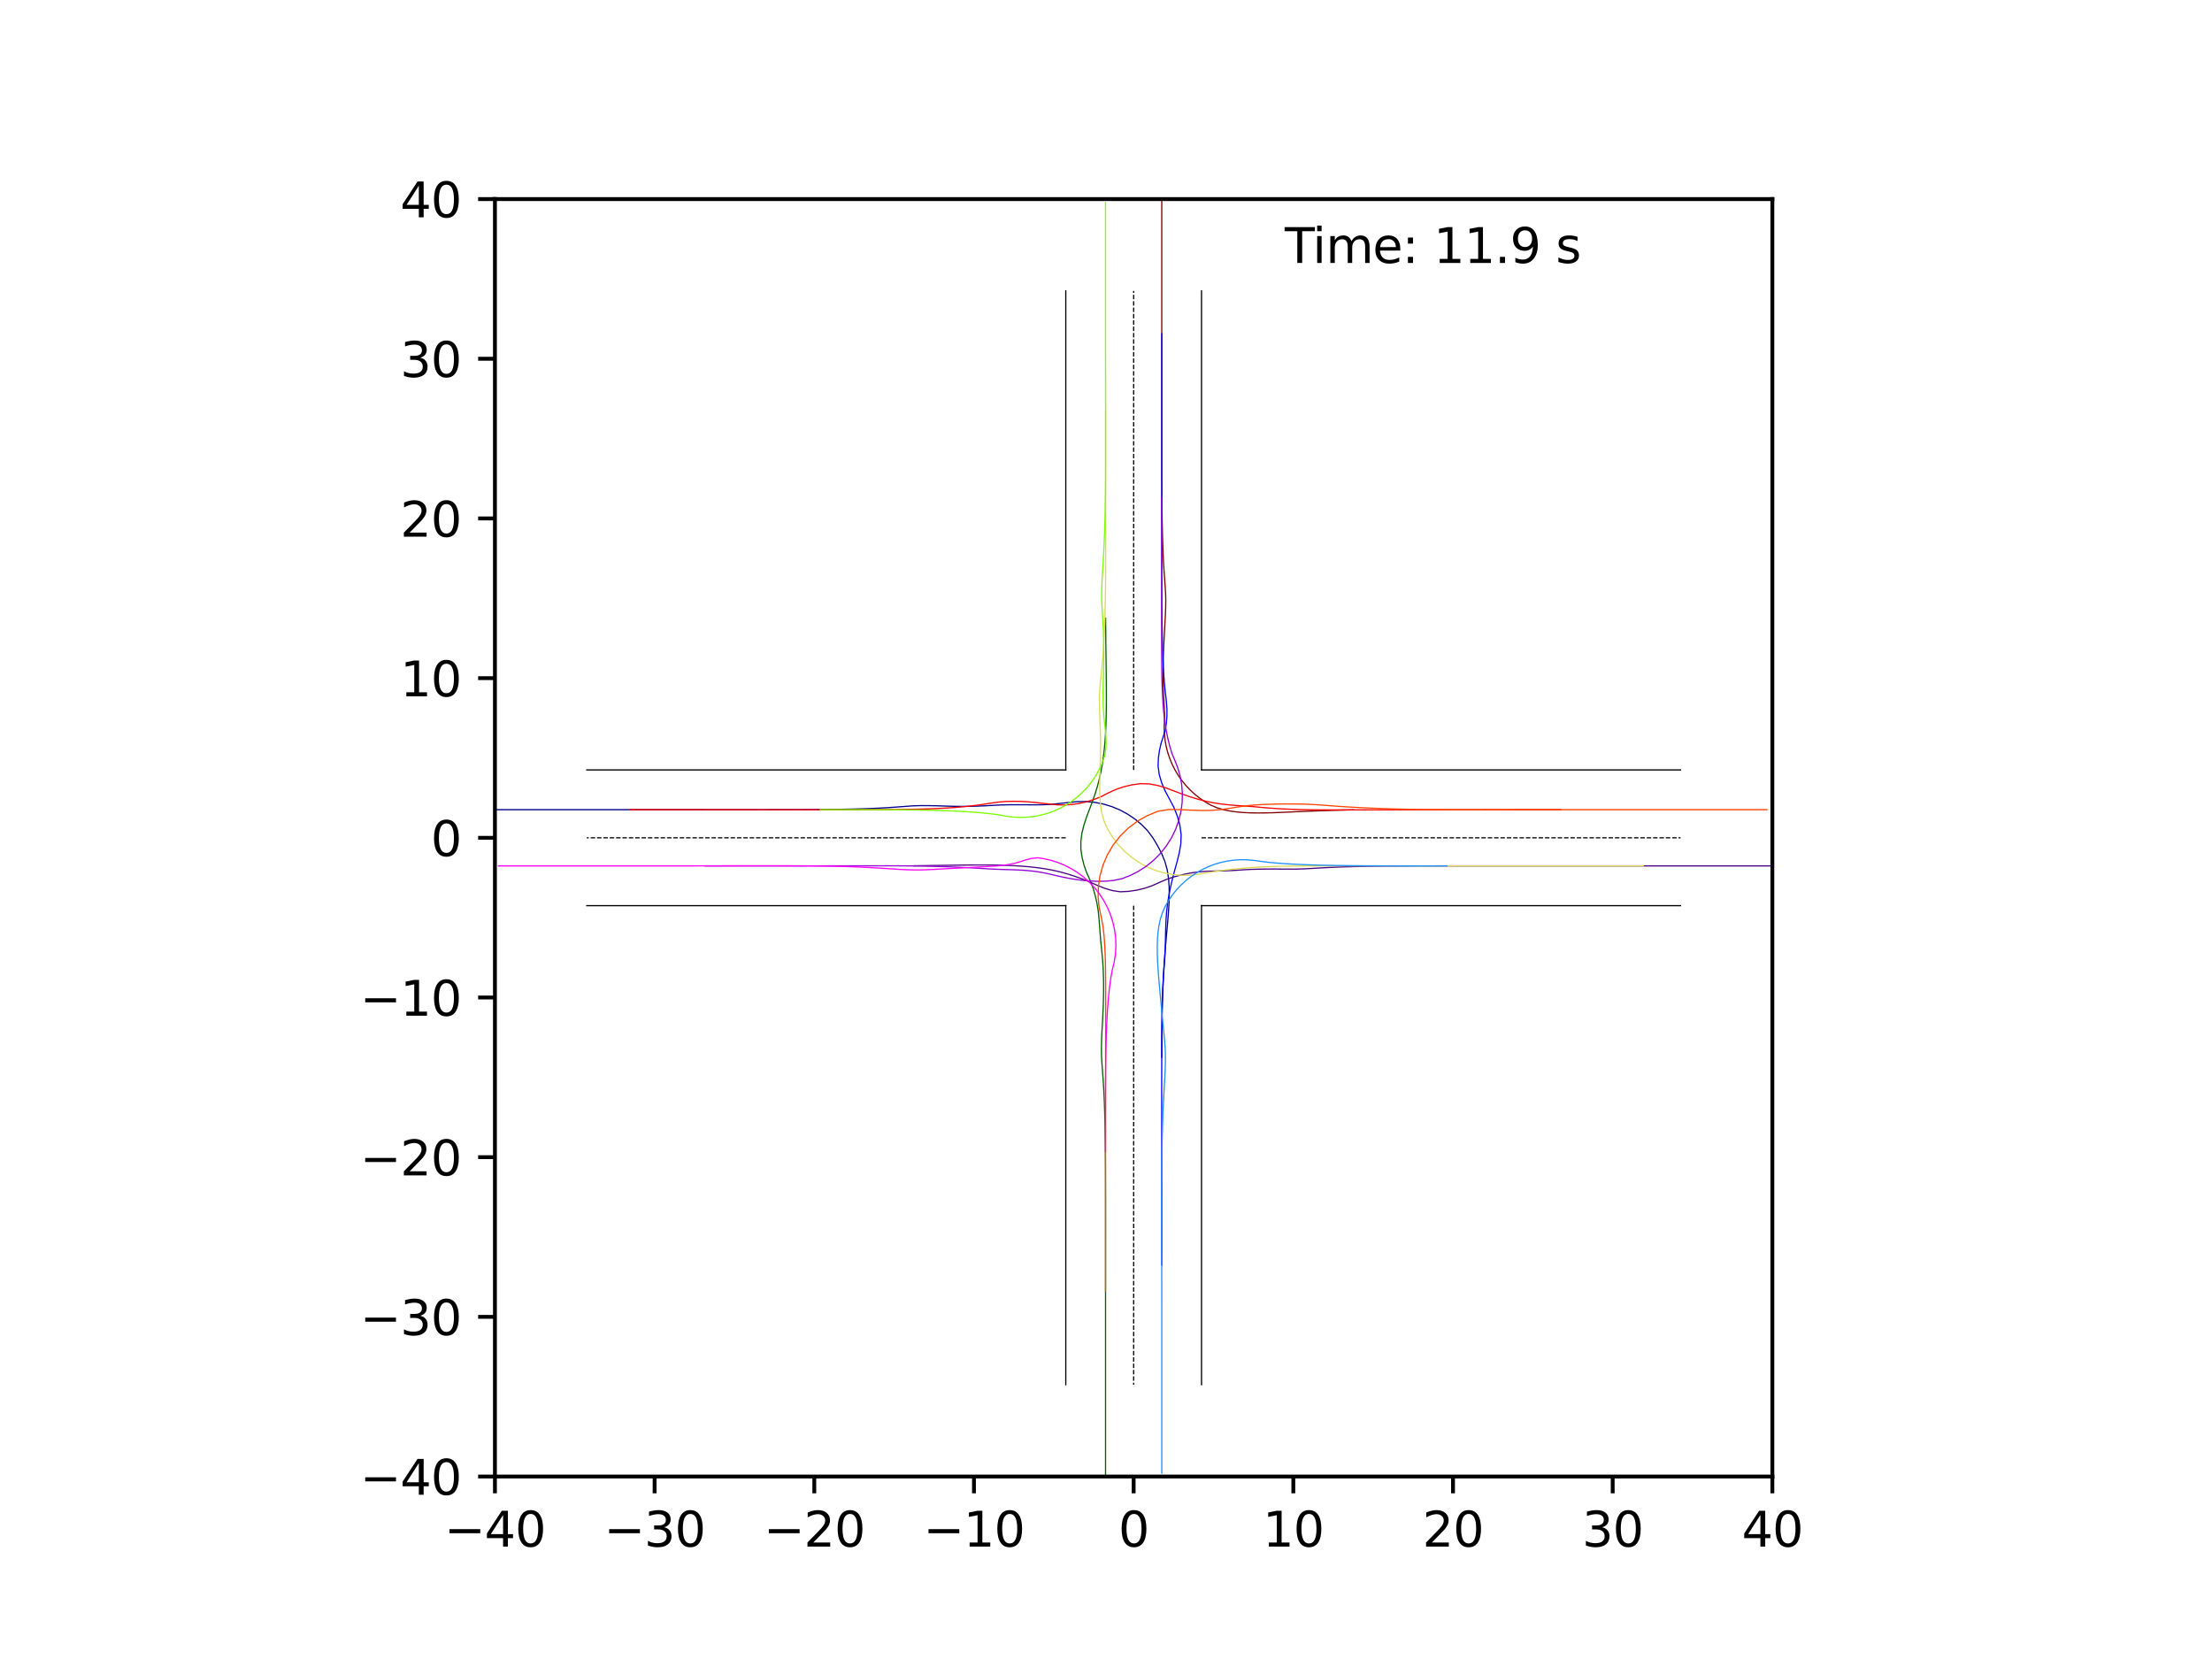 <?xml version="1.0" encoding="utf-8" standalone="no"?>
<!DOCTYPE svg PUBLIC "-//W3C//DTD SVG 1.1//EN"
  "http://www.w3.org/Graphics/SVG/1.1/DTD/svg11.dtd">
<svg xmlns:xlink="http://www.w3.org/1999/xlink" width="460.8pt" height="345.6pt" viewBox="0 0 460.8 345.6" xmlns="http://www.w3.org/2000/svg" version="1.1">
 <defs>
  <style type="text/css">*{stroke-linejoin: round; stroke-linecap: butt}</style>
 </defs>
 <g id="figure_1">
  <g id="patch_1">
   <path d="M 0 345.6 
L 460.8 345.6 
L 460.8 0 
L 0 0 
z
" style="fill: #ffffff"/>
  </g>
  <g id="axes_1">
   <g id="patch_2">
    <path d="M 103.104 307.584 
L 369.216 307.584 
L 369.216 41.472 
L 103.104 41.472 
z
" style="fill: #ffffff"/>
   </g>
   <g id="patch_3">
    <path d="M 568.8 -158.112 
L 557.158 -158.112 
L 557.158 -152.457 
L 568.8 -152.457 
z
" clip-path="url(#pa44a818172)" style="fill: #00008b"/>
   </g>
   <g id="patch_4">
    <path d="M 568.8 -158.112 
L 568.8 -169.754 
L 563.145 -169.754 
L 563.145 -158.112 
z
" clip-path="url(#pa44a818172)" style="fill: #800000"/>
   </g>
   <g id="patch_5">
    <path d="M 568.8 -158.112 
L 568.8 -146.47 
L 574.455 -146.47 
L 574.455 -158.112 
z
" clip-path="url(#pa44a818172)" style="fill: #006400"/>
   </g>
   <g id="patch_6">
    <path d="M 568.8 -158.112 
L 580.442 -158.112 
L 580.442 -163.767 
L 568.8 -163.767 
z
" clip-path="url(#pa44a818172)" style="fill: #4b0082"/>
   </g>
   <g id="patch_7">
    <path d="M 568.8 -158.112 
L 568.8 -169.754 
L 563.145 -169.754 
L 563.145 -158.112 
z
" clip-path="url(#pa44a818172)" style="fill: #0000ff"/>
   </g>
   <g id="patch_8">
    <path d="M 568.8 -158.112 
L 557.158 -158.112 
L 557.158 -152.457 
L 568.8 -152.457 
z
" clip-path="url(#pa44a818172)" style="fill: #ff0000"/>
   </g>
   <g id="patch_9">
    <path d="M 568.8 -158.112 
L 580.442 -158.112 
L 580.442 -163.767 
L 568.8 -163.767 
z
" clip-path="url(#pa44a818172)" style="fill: #dbdc56"/>
   </g>
   <g id="patch_10">
    <path d="M 568.8 -158.112 
L 568.803 -169.754 
L 563.148 -169.756 
L 563.145 -158.113 
z
" clip-path="url(#pa44a818172)" style="fill: #9400d3"/>
   </g>
   <g id="patch_11">
    <path d="M 568.8 -158.112 
L 580.442 -158.101 
L 580.448 -163.756 
L 568.805 -163.767 
z
" clip-path="url(#pa44a818172)" style="fill: #1e90ff"/>
   </g>
   <g id="patch_12">
    <path d="M 568.8 -158.112 
L 568.8 -146.47 
L 574.455 -146.47 
L 574.455 -158.112 
z
" clip-path="url(#pa44a818172)" style="fill: #ff4500"/>
   </g>
   <g id="patch_13">
    <path d="M 568.8 -158.112 
L 557.158 -158.128 
L 557.15 -152.473 
L 568.792 -152.457 
z
" clip-path="url(#pa44a818172)" style="fill: #7cfc00"/>
   </g>
   <g id="patch_14">
    <path d="M 568.8 -158.112 
L 568.788 -146.47 
L 574.442 -146.464 
L 574.455 -158.106 
z
" clip-path="url(#pa44a818172)" style="fill: #ff00ff"/>
   </g>
   <g id="matplotlib.axis_1">
    <g id="xtick_1">
     <g id="line2d_1">
      <defs>
       <path id="ma7befac6bb" d="M 0 0 
L 0 3.5 
" style="stroke: #000000; stroke-width: 0.8"/>
      </defs>
      <g>
       <use xlink:href="#ma7befac6bb" x="103.104" y="307.584" style="stroke: #000000; stroke-width: 0.8"/>
      </g>
     </g>
     <g id="text_1">
      <!-- −40 -->
      <g transform="translate(92.552 322.182) scale(0.1 -0.1)">
       <defs>
        <path id="DejaVuSans-2212" d="M 678 2272 
L 4684 2272 
L 4684 1741 
L 678 1741 
L 678 2272 
z
" transform="scale(0.016)"/>
        <path id="DejaVuSans-34" d="M 2419 4116 
L 825 1625 
L 2419 1625 
L 2419 4116 
z
M 2253 4666 
L 3047 4666 
L 3047 1625 
L 3713 1625 
L 3713 1100 
L 3047 1100 
L 3047 0 
L 2419 0 
L 2419 1100 
L 313 1100 
L 313 1709 
L 2253 4666 
z
" transform="scale(0.016)"/>
        <path id="DejaVuSans-30" d="M 2034 4250 
Q 1547 4250 1301 3770 
Q 1056 3291 1056 2328 
Q 1056 1369 1301 889 
Q 1547 409 2034 409 
Q 2525 409 2770 889 
Q 3016 1369 3016 2328 
Q 3016 3291 2770 3770 
Q 2525 4250 2034 4250 
z
M 2034 4750 
Q 2819 4750 3233 4129 
Q 3647 3509 3647 2328 
Q 3647 1150 3233 529 
Q 2819 -91 2034 -91 
Q 1250 -91 836 529 
Q 422 1150 422 2328 
Q 422 3509 836 4129 
Q 1250 4750 2034 4750 
z
" transform="scale(0.016)"/>
       </defs>
       <use xlink:href="#DejaVuSans-2212"/>
       <use xlink:href="#DejaVuSans-34" x="83.789"/>
       <use xlink:href="#DejaVuSans-30" x="147.412"/>
      </g>
     </g>
    </g>
    <g id="xtick_2">
     <g id="line2d_2">
      <g>
       <use xlink:href="#ma7befac6bb" x="136.368" y="307.584" style="stroke: #000000; stroke-width: 0.8"/>
      </g>
     </g>
     <g id="text_2">
      <!-- −30 -->
      <g transform="translate(125.816 322.182) scale(0.1 -0.1)">
       <defs>
        <path id="DejaVuSans-33" d="M 2597 2516 
Q 3050 2419 3304 2112 
Q 3559 1806 3559 1356 
Q 3559 666 3084 287 
Q 2609 -91 1734 -91 
Q 1441 -91 1130 -33 
Q 819 25 488 141 
L 488 750 
Q 750 597 1062 519 
Q 1375 441 1716 441 
Q 2309 441 2620 675 
Q 2931 909 2931 1356 
Q 2931 1769 2642 2001 
Q 2353 2234 1838 2234 
L 1294 2234 
L 1294 2753 
L 1863 2753 
Q 2328 2753 2575 2939 
Q 2822 3125 2822 3475 
Q 2822 3834 2567 4026 
Q 2313 4219 1838 4219 
Q 1578 4219 1281 4162 
Q 984 4106 628 3988 
L 628 4550 
Q 988 4650 1302 4700 
Q 1616 4750 1894 4750 
Q 2613 4750 3031 4423 
Q 3450 4097 3450 3541 
Q 3450 3153 3228 2886 
Q 3006 2619 2597 2516 
z
" transform="scale(0.016)"/>
       </defs>
       <use xlink:href="#DejaVuSans-2212"/>
       <use xlink:href="#DejaVuSans-33" x="83.789"/>
       <use xlink:href="#DejaVuSans-30" x="147.412"/>
      </g>
     </g>
    </g>
    <g id="xtick_3">
     <g id="line2d_3">
      <g>
       <use xlink:href="#ma7befac6bb" x="169.632" y="307.584" style="stroke: #000000; stroke-width: 0.8"/>
      </g>
     </g>
     <g id="text_3">
      <!-- −20 -->
      <g transform="translate(159.08 322.182) scale(0.1 -0.1)">
       <defs>
        <path id="DejaVuSans-32" d="M 1228 531 
L 3431 531 
L 3431 0 
L 469 0 
L 469 531 
Q 828 903 1448 1529 
Q 2069 2156 2228 2338 
Q 2531 2678 2651 2914 
Q 2772 3150 2772 3378 
Q 2772 3750 2511 3984 
Q 2250 4219 1831 4219 
Q 1534 4219 1204 4116 
Q 875 4013 500 3803 
L 500 4441 
Q 881 4594 1212 4672 
Q 1544 4750 1819 4750 
Q 2544 4750 2975 4387 
Q 3406 4025 3406 3419 
Q 3406 3131 3298 2873 
Q 3191 2616 2906 2266 
Q 2828 2175 2409 1742 
Q 1991 1309 1228 531 
z
" transform="scale(0.016)"/>
       </defs>
       <use xlink:href="#DejaVuSans-2212"/>
       <use xlink:href="#DejaVuSans-32" x="83.789"/>
       <use xlink:href="#DejaVuSans-30" x="147.412"/>
      </g>
     </g>
    </g>
    <g id="xtick_4">
     <g id="line2d_4">
      <g>
       <use xlink:href="#ma7befac6bb" x="202.896" y="307.584" style="stroke: #000000; stroke-width: 0.8"/>
      </g>
     </g>
     <g id="text_4">
      <!-- −10 -->
      <g transform="translate(192.344 322.182) scale(0.1 -0.1)">
       <defs>
        <path id="DejaVuSans-31" d="M 794 531 
L 1825 531 
L 1825 4091 
L 703 3866 
L 703 4441 
L 1819 4666 
L 2450 4666 
L 2450 531 
L 3481 531 
L 3481 0 
L 794 0 
L 794 531 
z
" transform="scale(0.016)"/>
       </defs>
       <use xlink:href="#DejaVuSans-2212"/>
       <use xlink:href="#DejaVuSans-31" x="83.789"/>
       <use xlink:href="#DejaVuSans-30" x="147.412"/>
      </g>
     </g>
    </g>
    <g id="xtick_5">
     <g id="line2d_5">
      <g>
       <use xlink:href="#ma7befac6bb" x="236.16" y="307.584" style="stroke: #000000; stroke-width: 0.8"/>
      </g>
     </g>
     <g id="text_5">
      <!-- 0 -->
      <g transform="translate(232.979 322.182) scale(0.1 -0.1)">
       <use xlink:href="#DejaVuSans-30"/>
      </g>
     </g>
    </g>
    <g id="xtick_6">
     <g id="line2d_6">
      <g>
       <use xlink:href="#ma7befac6bb" x="269.424" y="307.584" style="stroke: #000000; stroke-width: 0.8"/>
      </g>
     </g>
     <g id="text_6">
      <!-- 10 -->
      <g transform="translate(263.062 322.182) scale(0.1 -0.1)">
       <use xlink:href="#DejaVuSans-31"/>
       <use xlink:href="#DejaVuSans-30" x="63.623"/>
      </g>
     </g>
    </g>
    <g id="xtick_7">
     <g id="line2d_7">
      <g>
       <use xlink:href="#ma7befac6bb" x="302.688" y="307.584" style="stroke: #000000; stroke-width: 0.8"/>
      </g>
     </g>
     <g id="text_7">
      <!-- 20 -->
      <g transform="translate(296.325 322.182) scale(0.1 -0.1)">
       <use xlink:href="#DejaVuSans-32"/>
       <use xlink:href="#DejaVuSans-30" x="63.623"/>
      </g>
     </g>
    </g>
    <g id="xtick_8">
     <g id="line2d_8">
      <g>
       <use xlink:href="#ma7befac6bb" x="335.952" y="307.584" style="stroke: #000000; stroke-width: 0.8"/>
      </g>
     </g>
     <g id="text_8">
      <!-- 30 -->
      <g transform="translate(329.589 322.182) scale(0.1 -0.1)">
       <use xlink:href="#DejaVuSans-33"/>
       <use xlink:href="#DejaVuSans-30" x="63.623"/>
      </g>
     </g>
    </g>
    <g id="xtick_9">
     <g id="line2d_9">
      <g>
       <use xlink:href="#ma7befac6bb" x="369.216" y="307.584" style="stroke: #000000; stroke-width: 0.8"/>
      </g>
     </g>
     <g id="text_9">
      <!-- 40 -->
      <g transform="translate(362.853 322.182) scale(0.1 -0.1)">
       <use xlink:href="#DejaVuSans-34"/>
       <use xlink:href="#DejaVuSans-30" x="63.623"/>
      </g>
     </g>
    </g>
   </g>
   <g id="matplotlib.axis_2">
    <g id="ytick_1">
     <g id="line2d_10">
      <defs>
       <path id="mffe8dd15c1" d="M 0 0 
L -3.5 0 
" style="stroke: #000000; stroke-width: 0.8"/>
      </defs>
      <g>
       <use xlink:href="#mffe8dd15c1" x="103.104" y="307.584" style="stroke: #000000; stroke-width: 0.8"/>
      </g>
     </g>
     <g id="text_10">
      <!-- −40 -->
      <g transform="translate(74.999 311.383) scale(0.1 -0.1)">
       <use xlink:href="#DejaVuSans-2212"/>
       <use xlink:href="#DejaVuSans-34" x="83.789"/>
       <use xlink:href="#DejaVuSans-30" x="147.412"/>
      </g>
     </g>
    </g>
    <g id="ytick_2">
     <g id="line2d_11">
      <g>
       <use xlink:href="#mffe8dd15c1" x="103.104" y="274.32" style="stroke: #000000; stroke-width: 0.8"/>
      </g>
     </g>
     <g id="text_11">
      <!-- −30 -->
      <g transform="translate(74.999 278.119) scale(0.1 -0.1)">
       <use xlink:href="#DejaVuSans-2212"/>
       <use xlink:href="#DejaVuSans-33" x="83.789"/>
       <use xlink:href="#DejaVuSans-30" x="147.412"/>
      </g>
     </g>
    </g>
    <g id="ytick_3">
     <g id="line2d_12">
      <g>
       <use xlink:href="#mffe8dd15c1" x="103.104" y="241.056" style="stroke: #000000; stroke-width: 0.8"/>
      </g>
     </g>
     <g id="text_12">
      <!-- −20 -->
      <g transform="translate(74.999 244.855) scale(0.1 -0.1)">
       <use xlink:href="#DejaVuSans-2212"/>
       <use xlink:href="#DejaVuSans-32" x="83.789"/>
       <use xlink:href="#DejaVuSans-30" x="147.412"/>
      </g>
     </g>
    </g>
    <g id="ytick_4">
     <g id="line2d_13">
      <g>
       <use xlink:href="#mffe8dd15c1" x="103.104" y="207.792" style="stroke: #000000; stroke-width: 0.8"/>
      </g>
     </g>
     <g id="text_13">
      <!-- −10 -->
      <g transform="translate(74.999 211.591) scale(0.1 -0.1)">
       <use xlink:href="#DejaVuSans-2212"/>
       <use xlink:href="#DejaVuSans-31" x="83.789"/>
       <use xlink:href="#DejaVuSans-30" x="147.412"/>
      </g>
     </g>
    </g>
    <g id="ytick_5">
     <g id="line2d_14">
      <g>
       <use xlink:href="#mffe8dd15c1" x="103.104" y="174.528" style="stroke: #000000; stroke-width: 0.8"/>
      </g>
     </g>
     <g id="text_14">
      <!-- 0 -->
      <g transform="translate(89.742 178.327) scale(0.1 -0.1)">
       <use xlink:href="#DejaVuSans-30"/>
      </g>
     </g>
    </g>
    <g id="ytick_6">
     <g id="line2d_15">
      <g>
       <use xlink:href="#mffe8dd15c1" x="103.104" y="141.264" style="stroke: #000000; stroke-width: 0.8"/>
      </g>
     </g>
     <g id="text_15">
      <!-- 10 -->
      <g transform="translate(83.379 145.063) scale(0.1 -0.1)">
       <use xlink:href="#DejaVuSans-31"/>
       <use xlink:href="#DejaVuSans-30" x="63.623"/>
      </g>
     </g>
    </g>
    <g id="ytick_7">
     <g id="line2d_16">
      <g>
       <use xlink:href="#mffe8dd15c1" x="103.104" y="108" style="stroke: #000000; stroke-width: 0.8"/>
      </g>
     </g>
     <g id="text_16">
      <!-- 20 -->
      <g transform="translate(83.379 111.799) scale(0.1 -0.1)">
       <use xlink:href="#DejaVuSans-32"/>
       <use xlink:href="#DejaVuSans-30" x="63.623"/>
      </g>
     </g>
    </g>
    <g id="ytick_8">
     <g id="line2d_17">
      <g>
       <use xlink:href="#mffe8dd15c1" x="103.104" y="74.736" style="stroke: #000000; stroke-width: 0.8"/>
      </g>
     </g>
     <g id="text_17">
      <!-- 30 -->
      <g transform="translate(83.379 78.535) scale(0.1 -0.1)">
       <use xlink:href="#DejaVuSans-33"/>
       <use xlink:href="#DejaVuSans-30" x="63.623"/>
      </g>
     </g>
    </g>
    <g id="ytick_9">
     <g id="line2d_18">
      <g>
       <use xlink:href="#mffe8dd15c1" x="103.104" y="41.472" style="stroke: #000000; stroke-width: 0.8"/>
      </g>
     </g>
     <g id="text_18">
      <!-- 40 -->
      <g transform="translate(83.379 45.271) scale(0.1 -0.1)">
       <use xlink:href="#DejaVuSans-34"/>
       <use xlink:href="#DejaVuSans-30" x="63.623"/>
      </g>
     </g>
    </g>
   </g>
   <g id="line2d_19">
    <path d="M 250.297 288.457 
L 250.297 188.665 
" clip-path="url(#pa44a818172)" style="fill: none; stroke: #000000; stroke-width: 0.25; stroke-linecap: square"/>
   </g>
   <g id="line2d_20">
    <path d="M 250.297 188.665 
L 350.089 188.665 
" clip-path="url(#pa44a818172)" style="fill: none; stroke: #000000; stroke-width: 0.25; stroke-linecap: square"/>
   </g>
   <g id="line2d_21">
    <path d="M 350.089 160.391 
L 250.297 160.391 
" clip-path="url(#pa44a818172)" style="fill: none; stroke: #000000; stroke-width: 0.25; stroke-linecap: square"/>
   </g>
   <g id="line2d_22">
    <path d="M 250.297 160.391 
L 250.297 60.599 
" clip-path="url(#pa44a818172)" style="fill: none; stroke: #000000; stroke-width: 0.25; stroke-linecap: square"/>
   </g>
   <g id="line2d_23">
    <path d="M 222.023 60.599 
L 222.023 160.391 
" clip-path="url(#pa44a818172)" style="fill: none; stroke: #000000; stroke-width: 0.25; stroke-linecap: square"/>
   </g>
   <g id="line2d_24">
    <path d="M 222.023 160.391 
L 122.231 160.391 
" clip-path="url(#pa44a818172)" style="fill: none; stroke: #000000; stroke-width: 0.25; stroke-linecap: square"/>
   </g>
   <g id="line2d_25">
    <path d="M 122.231 188.665 
L 222.023 188.665 
" clip-path="url(#pa44a818172)" style="fill: none; stroke: #000000; stroke-width: 0.25; stroke-linecap: square"/>
   </g>
   <g id="line2d_26">
    <path d="M 222.023 188.665 
L 222.023 288.457 
" clip-path="url(#pa44a818172)" style="fill: none; stroke: #000000; stroke-width: 0.25; stroke-linecap: square"/>
   </g>
   <g id="line2d_27">
    <path d="M 250.297 174.528 
L 350.089 174.528 
" clip-path="url(#pa44a818172)" style="fill: none; stroke-dasharray: 0.925,0.4; stroke-dashoffset: 0; stroke: #000000; stroke-width: 0.25"/>
   </g>
   <g id="line2d_28">
    <path d="M 236.16 160.391 
L 236.16 60.599 
" clip-path="url(#pa44a818172)" style="fill: none; stroke-dasharray: 0.925,0.4; stroke-dashoffset: 0; stroke: #000000; stroke-width: 0.25"/>
   </g>
   <g id="line2d_29">
    <path d="M 222.023 174.528 
L 122.231 174.528 
" clip-path="url(#pa44a818172)" style="fill: none; stroke-dasharray: 0.925,0.4; stroke-dashoffset: 0; stroke: #000000; stroke-width: 0.25"/>
   </g>
   <g id="line2d_30">
    <path d="M 236.16 188.665 
L 236.16 288.457 
" clip-path="url(#pa44a818172)" style="fill: none; stroke-dasharray: 0.925,0.4; stroke-dashoffset: 0; stroke: #000000; stroke-width: 0.25"/>
   </g>
   <g id="line2d_31">
    <path d="M 242.015 220.256 
L 242.02 218.583 
L 242.028 216.911 
L 242.039 215.24 
L 242.055 213.569 
L 242.077 211.898 
L 242.107 210.227 
L 242.147 208.557 
L 242.2 206.886 
L 242.266 205.214 
L 242.348 203.541 
L 242.444 201.866 
L 242.557 200.187 
L 242.685 198.503 
L 242.826 196.814 
L 242.976 195.117 
L 243.13 193.411 
L 243.281 191.694 
L 243.417 189.966 
L 243.523 188.223 
L 243.577 186.466 
L 243.553 184.696 
L 243.419 182.918 
L 243.14 181.146 
L 242.654 179.406 
L 241.956 177.73 
L 241.112 176.114 
L 240.172 174.546 
L 239.081 173.077 
L 237.798 171.771 
L 236.392 170.602 
L 234.877 169.58 
L 233.269 168.717 
L 231.586 168.019 
L 229.846 167.493 
L 228.069 167.146 
L 226.274 166.977 
L 224.479 166.985 
L 222.703 167.171 
L 220.935 167.356 
L 219.176 167.547 
L 217.416 167.634 
L 215.662 167.663 
L 213.916 167.648 
L 212.179 167.641 
L 210.45 167.644 
L 208.729 167.676 
L 207.016 167.763 
L 205.311 167.858 
L 203.61 167.931 
L 201.914 167.977 
L 200.222 167.988 
L 198.535 167.967 
L 196.852 167.92 
L 195.172 167.862 
L 193.494 167.831 
L 191.818 167.822 
L 190.145 167.874 
L 188.477 167.998 
L 186.81 168.122 
L 185.143 168.237 
L 183.476 168.331 
L 181.809 168.409 
L 180.142 168.471 
L 178.474 168.522 
L 176.806 168.561 
L 175.138 168.592 
L 173.47 168.615 
L 171.802 168.633 
L 170.133 168.646 
L 168.464 168.656 
L 166.795 168.663 
L 165.125 168.668 
L 163.455 168.671 
L 161.785 168.673 
L 160.115 168.674 
L 158.444 168.675 
L 156.773 168.675 
L 155.101 168.675 
L 153.429 168.675 
L 151.758 168.675 
L 150.085 168.674 
L 148.413 168.674 
L 146.741 168.674 
L 145.068 168.673 
L 143.395 168.673 
L 141.723 168.673 
L 140.05 168.673 
L 138.377 168.673 
L 136.704 168.673 
L 135.031 168.673 
L 133.357 168.672 
L 131.684 168.672 
L 130.011 168.672 
L 128.338 168.672 
L 126.665 168.672 
L 124.992 168.672 
L 123.318 168.672 
L 121.645 168.672 
L 119.972 168.672 
L 118.299 168.672 
L 116.626 168.672 
L 114.953 168.672 
L 113.279 168.672 
L 111.606 168.672 
L 109.933 168.672 
L 108.26 168.672 
L 106.587 168.672 
L 104.914 168.672 
L 103.241 168.672 
L 101.568 168.672 
L 99.895 168.672 
L 98.222 168.672 
L 96.549 168.672 
L 94.876 168.672 
L 93.203 168.672 
L 91.53 168.672 
L 89.857 168.672 
L 88.184 168.672 
L 86.511 168.672 
" clip-path="url(#pa44a818172)" style="fill: none; stroke: #00008b; stroke-width: 0.25; stroke-linecap: square"/>
   </g>
   <g id="line2d_32">
    <path d="M 282.011 168.702 
L 280.461 168.738 
L 278.91 168.779 
L 277.36 168.823 
L 275.811 168.873 
L 274.264 168.927 
L 272.719 168.988 
L 271.178 169.05 
L 269.642 169.115 
L 268.113 169.184 
L 266.592 169.251 
L 265.081 169.306 
L 263.581 169.344 
L 262.092 169.356 
L 260.617 169.336 
L 259.157 169.271 
L 257.715 169.151 
L 256.296 168.96 
L 254.908 168.68 
L 253.562 168.288 
L 252.283 167.751 
L 251.09 167.071 
L 249.963 166.309 
L 248.905 165.472 
L 247.92 164.566 
L 247.01 163.597 
L 246.178 162.571 
L 245.426 161.493 
L 244.758 160.366 
L 244.172 159.196 
L 243.671 157.986 
L 243.256 156.737 
L 242.93 155.454 
L 242.696 154.141 
L 242.558 152.8 
L 242.518 151.44 
L 242.583 150.066 
L 242.59 148.678 
L 242.546 147.276 
L 242.464 145.861 
L 242.392 144.432 
L 242.337 142.989 
L 242.308 141.532 
L 242.3 140.062 
L 242.312 138.58 
L 242.342 137.087 
L 242.389 135.585 
L 242.451 134.074 
L 242.525 132.555 
L 242.607 131.029 
L 242.696 129.497 
L 242.78 127.958 
L 242.832 126.414 
L 242.852 124.864 
L 242.805 123.311 
L 242.701 121.759 
L 242.587 120.205 
L 242.473 118.65 
L 242.382 117.093 
L 242.306 115.534 
L 242.244 113.975 
L 242.192 112.415 
L 242.151 110.855 
L 242.117 109.295 
L 242.091 107.736 
L 242.071 106.177 
L 242.055 104.619 
L 242.043 103.061 
L 242.034 101.504 
L 242.027 99.948 
L 242.022 98.393 
L 242.019 96.838 
L 242.017 95.284 
L 242.015 93.73 
L 242.015 92.177 
L 242.014 90.624 
L 242.014 89.072 
L 242.014 87.521 
L 242.014 85.969 
L 242.014 84.418 
L 242.014 82.867 
L 242.014 81.317 
L 242.015 79.766 
L 242.015 78.216 
L 242.015 76.666 
L 242.015 75.116 
L 242.015 73.566 
L 242.015 72.016 
L 242.015 70.466 
L 242.015 68.916 
L 242.016 67.366 
L 242.016 65.816 
L 242.016 64.267 
L 242.016 62.717 
L 242.016 61.167 
L 242.016 59.617 
L 242.016 58.067 
L 242.016 56.517 
L 242.016 54.967 
L 242.016 53.417 
L 242.016 51.866 
L 242.016 50.316 
L 242.016 48.766 
L 242.016 47.216 
L 242.016 45.666 
L 242.016 44.115 
L 242.016 42.565 
L 242.016 41.015 
L 242.016 39.465 
L 242.016 37.914 
L 242.016 36.364 
L 242.016 34.814 
L 242.016 33.263 
L 242.016 31.713 
L 242.016 30.163 
L 242.016 28.612 
L 242.016 27.062 
L 242.016 25.512 
L 242.016 23.961 
L 242.016 22.411 
" clip-path="url(#pa44a818172)" style="fill: none; stroke: #800000; stroke-width: 0.25; stroke-linecap: square"/>
   </g>
   <g id="line2d_33">
    <path d="M 230.319 128.779 
L 230.332 130.431 
L 230.349 132.081 
L 230.366 133.726 
L 230.385 135.363 
L 230.405 136.992 
L 230.424 138.612 
L 230.443 140.224 
L 230.459 141.829 
L 230.469 143.428 
L 230.474 145.021 
L 230.47 146.612 
L 230.455 148.199 
L 230.424 149.783 
L 230.374 151.365 
L 230.298 152.945 
L 230.19 154.523 
L 230.045 156.099 
L 229.86 157.674 
L 229.627 159.248 
L 229.334 160.82 
L 228.984 162.389 
L 228.569 163.956 
L 228.084 165.518 
L 227.533 167.076 
L 226.942 168.638 
L 226.346 170.219 
L 225.809 171.839 
L 225.398 173.509 
L 225.168 175.222 
L 225.165 176.951 
L 225.427 178.651 
L 225.845 180.306 
L 226.409 181.897 
L 227.11 183.41 
L 227.691 184.951 
L 228.145 186.515 
L 228.504 188.088 
L 228.767 189.667 
L 228.933 191.251 
L 229.057 192.832 
L 229.169 194.41 
L 229.298 195.985 
L 229.462 197.557 
L 229.617 199.132 
L 229.744 200.711 
L 229.832 202.296 
L 229.883 203.888 
L 229.905 205.484 
L 229.894 207.085 
L 229.858 208.691 
L 229.799 210.302 
L 229.72 211.916 
L 229.635 213.535 
L 229.542 215.158 
L 229.478 216.787 
L 229.445 218.421 
L 229.469 220.059 
L 229.569 221.698 
L 229.687 223.337 
L 229.811 224.979 
L 229.913 226.624 
L 229.996 228.272 
L 230.065 229.922 
L 230.121 231.574 
L 230.166 233.226 
L 230.202 234.88 
L 230.23 236.535 
L 230.251 238.189 
L 230.268 239.845 
L 230.28 241.5 
L 230.289 243.155 
L 230.295 244.811 
L 230.3 246.466 
L 230.302 248.121 
L 230.304 249.776 
L 230.306 251.431 
L 230.306 253.085 
L 230.307 254.74 
L 230.307 256.394 
L 230.306 258.048 
L 230.306 259.701 
L 230.306 261.355 
L 230.306 263.008 
L 230.306 264.661 
L 230.305 266.314 
L 230.305 267.967 
L 230.305 269.62 
L 230.305 271.272 
L 230.305 272.925 
L 230.305 274.577 
L 230.305 276.229 
L 230.304 277.881 
L 230.304 279.533 
L 230.304 281.186 
L 230.304 282.838 
L 230.304 284.49 
L 230.304 286.142 
L 230.304 287.794 
L 230.304 289.446 
L 230.304 291.098 
L 230.304 292.75 
L 230.304 294.401 
L 230.304 296.053 
L 230.304 297.705 
L 230.304 299.357 
L 230.304 301.009 
L 230.304 302.661 
L 230.304 304.313 
L 230.304 305.965 
L 230.304 307.618 
L 230.304 309.27 
L 230.304 310.922 
L 230.304 312.574 
L 230.304 314.226 
L 230.304 315.878 
L 230.304 317.53 
L 230.304 319.182 
L 230.304 320.834 
L 230.304 322.486 
" clip-path="url(#pa44a818172)" style="fill: none; stroke: #006400; stroke-width: 0.25; stroke-linecap: square"/>
   </g>
   <g id="line2d_34">
    <path d="M 190.411 180.359 
L 192.06 180.337 
L 193.704 180.311 
L 195.341 180.286 
L 196.969 180.262 
L 198.588 180.238 
L 200.2 180.217 
L 201.805 180.2 
L 203.404 180.189 
L 204.999 180.19 
L 206.592 180.202 
L 208.182 180.23 
L 209.771 180.277 
L 211.358 180.348 
L 212.943 180.447 
L 214.525 180.581 
L 216.104 180.756 
L 217.679 180.983 
L 219.247 181.271 
L 220.808 181.626 
L 222.359 182.053 
L 223.902 182.545 
L 225.44 183.094 
L 226.966 183.718 
L 228.489 184.392 
L 230.049 185.021 
L 231.675 185.513 
L 233.366 185.774 
L 235.083 185.691 
L 236.785 185.445 
L 238.451 185.042 
L 240.062 184.488 
L 241.6 183.792 
L 243.139 183.138 
L 244.714 182.63 
L 246.301 182.214 
L 247.895 181.889 
L 249.493 181.655 
L 251.092 181.518 
L 252.691 181.468 
L 254.285 181.426 
L 255.877 181.378 
L 257.467 181.301 
L 259.056 181.192 
L 260.648 181.111 
L 262.245 181.06 
L 263.845 181.039 
L 265.448 181.033 
L 267.056 181.049 
L 268.667 181.054 
L 270.283 181.046 
L 271.902 180.992 
L 273.523 180.896 
L 275.147 180.802 
L 276.776 180.716 
L 278.409 180.644 
L 280.045 180.585 
L 281.684 180.538 
L 283.326 180.499 
L 284.97 180.469 
L 286.616 180.446 
L 288.264 180.428 
L 289.913 180.414 
L 291.564 180.404 
L 293.215 180.396 
L 294.868 180.391 
L 296.521 180.387 
L 298.174 180.385 
L 299.828 180.383 
L 301.483 180.383 
L 303.137 180.382 
L 304.792 180.382 
L 306.446 180.382 
L 308.101 180.382 
L 309.756 180.382 
L 311.41 180.382 
L 313.064 180.382 
L 314.718 180.383 
L 316.372 180.383 
L 318.026 180.383 
L 319.68 180.383 
L 321.333 180.383 
L 322.987 180.383 
L 324.64 180.383 
L 326.293 180.384 
L 327.946 180.384 
L 329.598 180.384 
L 331.251 180.384 
L 332.904 180.384 
L 334.556 180.384 
L 336.208 180.384 
L 337.861 180.384 
L 339.513 180.384 
L 341.165 180.384 
L 342.817 180.384 
L 344.469 180.384 
L 346.121 180.384 
L 347.773 180.384 
L 349.425 180.384 
L 351.077 180.384 
L 352.729 180.384 
L 354.381 180.384 
L 356.033 180.384 
L 357.685 180.384 
L 359.337 180.384 
L 360.989 180.384 
L 362.641 180.384 
L 364.293 180.384 
L 365.945 180.384 
L 367.597 180.384 
L 369.25 180.384 
L 370.902 180.384 
L 372.554 180.384 
L 374.206 180.384 
L 375.858 180.384 
L 377.51 180.384 
L 379.162 180.384 
L 380.814 180.384 
L 382.466 180.384 
L 384.118 180.384 
" clip-path="url(#pa44a818172)" style="fill: none; stroke: #4b0082; stroke-width: 0.25; stroke-linecap: square"/>
   </g>
   <g id="line2d_35">
    <path d="M 242.016 263.52 
L 242.016 261.868 
L 242.016 260.216 
L 242.016 258.564 
L 242.016 256.912 
L 242.016 255.26 
L 242.016 253.608 
L 242.016 251.956 
L 242.016 250.303 
L 242.015 248.651 
L 242.014 246.999 
L 242.013 245.346 
L 242.011 243.694 
L 242.009 242.042 
L 242.007 240.39 
L 242.005 238.738 
L 242.003 237.086 
L 242.002 235.434 
L 242 233.781 
L 242 232.128 
L 242 230.473 
L 242.001 228.817 
L 242.003 227.16 
L 242.005 225.501 
L 242.008 223.841 
L 242.01 222.179 
L 242.012 220.518 
L 242.015 218.858 
L 242.02 217.201 
L 242.028 215.551 
L 242.042 213.909 
L 242.063 212.278 
L 242.091 210.658 
L 242.13 209.047 
L 242.18 207.446 
L 242.248 205.853 
L 242.33 204.264 
L 242.425 202.677 
L 242.531 201.092 
L 242.646 199.507 
L 242.729 197.917 
L 242.77 196.319 
L 242.805 194.714 
L 242.846 193.097 
L 242.916 191.465 
L 243.037 189.818 
L 243.233 188.153 
L 243.507 186.471 
L 243.852 184.769 
L 244.254 183.042 
L 244.712 181.291 
L 245.206 179.511 
L 245.665 177.683 
L 245.986 175.791 
L 246.055 173.845 
L 245.789 171.898 
L 245.261 169.999 
L 244.535 168.175 
L 243.624 166.459 
L 242.724 164.773 
L 241.993 163.055 
L 241.482 161.316 
L 241.25 159.581 
L 241.316 157.9 
L 241.541 156.302 
L 241.893 154.79 
L 242.353 153.365 
L 242.784 151.974 
L 242.982 150.561 
L 243.092 149.158 
L 243.096 147.762 
L 242.994 146.373 
L 242.85 144.987 
L 242.693 143.596 
L 242.557 142.193 
L 242.449 140.774 
L 242.361 139.34 
L 242.288 137.888 
L 242.228 136.418 
L 242.179 134.931 
L 242.14 133.425 
L 242.109 131.903 
L 242.084 130.364 
L 242.065 128.809 
L 242.05 127.239 
L 242.039 125.656 
L 242.03 124.061 
L 242.024 122.455 
L 242.02 120.838 
L 242.017 119.213 
L 242.015 117.581 
L 242.014 115.942 
L 242.013 114.297 
L 242.013 112.647 
L 242.013 110.994 
L 242.013 109.338 
L 242.013 107.679 
L 242.014 106.018 
L 242.014 104.356 
L 242.014 102.693 
L 242.015 101.03 
L 242.015 99.366 
L 242.015 97.703 
L 242.015 96.04 
L 242.015 94.377 
L 242.015 92.715 
L 242.015 91.054 
L 242.016 89.393 
L 242.016 87.733 
L 242.016 86.074 
L 242.016 84.416 
L 242.016 82.758 
L 242.016 81.101 
L 242.016 79.445 
L 242.016 77.789 
L 242.016 76.134 
L 242.016 74.48 
L 242.016 72.826 
L 242.016 71.172 
L 242.016 69.519 
" clip-path="url(#pa44a818172)" style="fill: none; stroke: #0000ff; stroke-width: 0.25; stroke-linecap: square"/>
   </g>
   <g id="line2d_36">
    <path d="M 325.152 168.672 
L 323.5 168.672 
L 321.848 168.672 
L 320.196 168.672 
L 318.544 168.672 
L 316.892 168.672 
L 315.24 168.672 
L 313.588 168.672 
L 311.935 168.672 
L 310.283 168.673 
L 308.631 168.674 
L 306.978 168.675 
L 305.326 168.677 
L 303.674 168.679 
L 302.021 168.681 
L 300.369 168.683 
L 298.717 168.685 
L 297.066 168.687 
L 295.413 168.689 
L 293.76 168.69 
L 292.105 168.692 
L 290.448 168.693 
L 288.79 168.695 
L 287.129 168.698 
L 285.468 168.703 
L 283.806 168.708 
L 282.147 168.713 
L 280.493 168.718 
L 278.846 168.721 
L 277.209 168.723 
L 275.582 168.718 
L 273.964 168.705 
L 272.353 168.681 
L 270.746 168.645 
L 269.141 168.593 
L 267.537 168.525 
L 265.932 168.437 
L 264.323 168.325 
L 262.711 168.192 
L 261.094 168.039 
L 259.466 167.916 
L 257.828 167.814 
L 256.183 167.684 
L 254.531 167.506 
L 252.875 167.256 
L 251.219 166.92 
L 249.567 166.493 
L 247.916 165.99 
L 246.265 165.418 
L 244.612 164.788 
L 242.936 164.163 
L 241.209 163.636 
L 239.423 163.301 
L 237.606 163.25 
L 235.811 163.491 
L 234.068 163.907 
L 232.401 164.482 
L 230.831 165.199 
L 229.341 165.986 
L 227.807 166.58 
L 226.269 167.049 
L 224.729 167.387 
L 223.193 167.597 
L 221.664 167.689 
L 220.146 167.653 
L 218.645 167.49 
L 217.146 167.337 
L 215.648 167.168 
L 214.143 167.032 
L 212.627 166.952 
L 211.102 166.924 
L 209.57 166.959 
L 208.033 167.085 
L 206.498 167.298 
L 204.958 167.533 
L 203.407 167.753 
L 201.843 167.94 
L 200.268 168.097 
L 198.683 168.227 
L 197.088 168.334 
L 195.485 168.42 
L 193.874 168.487 
L 192.256 168.54 
L 190.632 168.58 
L 189.002 168.61 
L 187.368 168.632 
L 185.729 168.648 
L 184.087 168.659 
L 182.442 168.667 
L 180.794 168.672 
L 179.144 168.676 
L 177.491 168.677 
L 175.838 168.678 
L 174.183 168.678 
L 172.527 168.678 
L 170.871 168.678 
L 169.214 168.677 
L 167.557 168.676 
L 165.9 168.676 
L 164.242 168.675 
L 162.585 168.675 
L 160.928 168.674 
L 159.272 168.674 
L 157.615 168.674 
L 155.959 168.673 
L 154.303 168.673 
L 152.648 168.673 
L 150.993 168.673 
L 149.338 168.673 
L 147.684 168.672 
L 146.03 168.672 
L 144.376 168.672 
L 142.722 168.672 
L 141.069 168.672 
L 139.416 168.672 
L 137.763 168.672 
L 136.111 168.672 
L 134.458 168.672 
L 132.806 168.672 
L 131.153 168.672 
" clip-path="url(#pa44a818172)" style="fill: none; stroke: #ff0000; stroke-width: 0.25; stroke-linecap: square"/>
   </g>
   <g id="line2d_37">
    <path d="M 230.304 85.557 
L 230.304 87.23 
L 230.304 88.903 
L 230.304 90.576 
L 230.304 92.249 
L 230.305 93.922 
L 230.306 95.595 
L 230.308 97.269 
L 230.311 98.943 
L 230.314 100.616 
L 230.318 102.29 
L 230.321 103.962 
L 230.325 105.635 
L 230.329 107.307 
L 230.333 108.979 
L 230.336 110.65 
L 230.338 112.321 
L 230.338 113.993 
L 230.337 115.665 
L 230.333 117.337 
L 230.326 119.009 
L 230.315 120.682 
L 230.299 122.355 
L 230.277 124.028 
L 230.247 125.701 
L 230.208 127.373 
L 230.16 129.044 
L 230.092 130.714 
L 230.01 132.381 
L 229.924 134.046 
L 229.82 135.709 
L 229.696 137.371 
L 229.554 139.03 
L 229.393 140.688 
L 229.216 142.348 
L 229.076 144.016 
L 229.021 145.698 
L 229.046 147.389 
L 229.098 149.092 
L 229.16 150.809 
L 229.221 152.541 
L 229.267 154.291 
L 229.272 156.061 
L 229.233 157.851 
L 229.183 159.663 
L 229.135 161.497 
L 229.097 163.353 
L 229.105 165.232 
L 229.208 167.128 
L 229.459 169.029 
L 229.942 170.9 
L 230.726 172.68 
L 231.731 174.354 
L 232.912 175.914 
L 234.255 177.34 
L 235.742 178.612 
L 237.354 179.714 
L 239.065 180.636 
L 240.851 181.364 
L 242.686 181.891 
L 244.542 182.22 
L 246.396 182.356 
L 248.223 182.301 
L 250.004 182.068 
L 251.741 181.768 
L 253.445 181.485 
L 255.125 181.254 
L 256.78 181.069 
L 258.412 180.911 
L 260.025 180.775 
L 261.622 180.666 
L 263.21 180.583 
L 264.79 180.52 
L 266.366 180.473 
L 267.94 180.44 
L 269.515 180.416 
L 271.092 180.399 
L 272.673 180.388 
L 274.26 180.381 
L 275.851 180.376 
L 277.449 180.374 
L 279.054 180.373 
L 280.665 180.373 
L 282.283 180.373 
L 283.907 180.374 
L 285.537 180.375 
L 287.174 180.376 
L 288.816 180.377 
L 290.463 180.378 
L 292.114 180.379 
L 293.77 180.38 
L 295.43 180.381 
L 297.093 180.381 
L 298.758 180.382 
L 300.426 180.382 
L 302.097 180.383 
L 303.769 180.383 
L 305.442 180.383 
L 307.117 180.383 
L 308.793 180.383 
L 310.469 180.384 
L 312.146 180.384 
L 313.823 180.384 
L 315.5 180.384 
L 317.177 180.384 
L 318.855 180.384 
L 320.532 180.384 
L 322.209 180.384 
L 323.885 180.384 
L 325.562 180.384 
L 327.238 180.384 
L 328.914 180.384 
L 330.59 180.384 
L 332.265 180.384 
L 333.94 180.384 
L 335.615 180.384 
L 337.29 180.384 
L 338.964 180.384 
L 340.638 180.384 
L 342.312 180.384 
" clip-path="url(#pa44a818172)" style="fill: none; stroke: #dbdc56; stroke-width: 0.25; stroke-linecap: square"/>
   </g>
   <g id="line2d_38">
    <path d="M 146.9 180.384 
L 148.285 180.384 
L 149.67 180.384 
L 151.054 180.384 
L 152.439 180.384 
L 153.824 180.384 
L 155.208 180.384 
L 156.593 180.384 
L 157.978 180.384 
L 159.363 180.384 
L 160.747 180.384 
L 162.132 180.384 
L 163.517 180.384 
L 164.901 180.383 
L 166.286 180.381 
L 167.671 180.379 
L 169.056 180.377 
L 170.44 180.375 
L 171.825 180.373 
L 173.21 180.371 
L 174.594 180.37 
L 175.979 180.37 
L 177.363 180.369 
L 178.748 180.368 
L 180.134 180.367 
L 181.52 180.364 
L 182.909 180.362 
L 184.3 180.361 
L 185.693 180.361 
L 187.088 180.366 
L 188.483 180.376 
L 189.877 180.39 
L 191.266 180.408 
L 192.649 180.432 
L 194.025 180.463 
L 195.391 180.5 
L 196.746 180.544 
L 198.089 180.595 
L 199.422 180.649 
L 200.742 180.709 
L 202.049 180.774 
L 203.342 180.845 
L 204.618 180.921 
L 205.874 181.001 
L 207.111 181.064 
L 208.329 181.11 
L 209.528 181.149 
L 210.712 181.176 
L 211.886 181.221 
L 213.055 181.281 
L 214.224 181.371 
L 215.395 181.498 
L 216.573 181.669 
L 217.762 181.885 
L 218.965 182.155 
L 220.195 182.448 
L 221.466 182.732 
L 222.789 182.99 
L 224.17 183.212 
L 225.613 183.394 
L 227.121 183.526 
L 228.695 183.593 
L 230.334 183.569 
L 232.03 183.404 
L 233.756 183.035 
L 235.457 182.373 
L 237.134 181.522 
L 238.756 180.475 
L 240.29 179.236 
L 241.702 177.819 
L 242.959 176.247 
L 244.032 174.549 
L 244.903 172.759 
L 245.566 170.909 
L 246.018 169.028 
L 246.264 167.143 
L 246.309 165.279 
L 246.169 163.458 
L 245.851 161.699 
L 245.376 160.017 
L 244.753 158.426 
L 244.105 156.886 
L 243.645 155.319 
L 243.267 153.766 
L 242.957 152.23 
L 242.708 150.715 
L 242.514 149.218 
L 242.366 147.742 
L 242.254 146.284 
L 242.172 144.844 
L 242.112 143.42 
L 242.07 142.01 
L 242.041 140.613 
L 242.021 139.225 
L 242.009 137.846 
L 242.001 136.473 
L 241.996 135.106 
L 241.994 133.742 
L 241.993 132.381 
L 241.993 131.023 
L 241.994 129.664 
L 241.996 128.307 
L 241.998 126.948 
L 242 125.589 
L 242.002 124.229 
L 242.004 122.867 
L 242.006 121.504 
L 242.007 120.139 
L 242.009 118.772 
L 242.01 117.404 
L 242.011 116.033 
L 242.012 114.661 
L 242.012 113.287 
L 242.013 111.911 
L 242.014 110.535 
L 242.014 109.156 
L 242.014 107.777 
L 242.015 106.396 
L 242.015 105.015 
L 242.015 103.633 
" clip-path="url(#pa44a818172)" style="fill: none; stroke: #9400d3; stroke-width: 0.25; stroke-linecap: square"/>
   </g>
   <g id="line2d_39">
    <path d="M 242.016 306.865 
L 242.016 305.315 
L 242.016 303.765 
L 242.016 302.214 
L 242.016 300.664 
L 242.016 299.114 
L 242.016 297.563 
L 242.016 296.013 
L 242.016 294.463 
L 242.016 292.912 
L 242.016 291.362 
L 242.016 289.812 
L 242.016 288.261 
L 242.016 286.711 
L 242.016 285.161 
L 242.016 283.61 
L 242.016 282.06 
L 242.016 280.51 
L 242.016 278.959 
L 242.016 277.409 
L 242.016 275.858 
L 242.016 274.308 
L 242.016 272.758 
L 242.016 271.207 
L 242.015 269.657 
L 242.014 268.107 
L 242.013 266.556 
L 242.011 265.006 
L 242.009 263.455 
L 242.006 261.905 
L 242.004 260.354 
L 242.001 258.804 
L 241.999 257.254 
L 241.997 255.704 
L 241.995 254.154 
L 241.995 252.604 
L 241.994 251.055 
L 241.995 249.505 
L 241.998 247.955 
L 242.003 246.405 
L 242.01 244.856 
L 242.02 243.306 
L 242.034 241.756 
L 242.053 240.206 
L 242.077 238.655 
L 242.108 237.105 
L 242.146 235.555 
L 242.192 234.005 
L 242.247 232.455 
L 242.31 230.903 
L 242.381 229.351 
L 242.46 227.798 
L 242.544 226.244 
L 242.632 224.69 
L 242.72 223.135 
L 242.77 221.578 
L 242.782 220.019 
L 242.733 218.462 
L 242.615 216.909 
L 242.472 215.359 
L 242.318 213.812 
L 242.167 212.267 
L 242.022 210.727 
L 241.879 209.191 
L 241.736 207.662 
L 241.595 206.14 
L 241.461 204.626 
L 241.336 203.121 
L 241.228 201.624 
L 241.144 200.137 
L 241.09 198.659 
L 241.078 197.191 
L 241.118 195.737 
L 241.227 194.298 
L 241.42 192.88 
L 241.723 191.493 
L 242.147 190.151 
L 242.699 188.866 
L 243.391 187.66 
L 244.168 186.516 
L 245.027 185.438 
L 245.963 184.429 
L 246.971 183.495 
L 248.048 182.639 
L 249.189 181.864 
L 250.39 181.177 
L 251.646 180.578 
L 252.952 180.075 
L 254.303 179.671 
L 255.692 179.369 
L 257.111 179.175 
L 258.554 179.092 
L 260.009 179.125 
L 261.469 179.274 
L 262.933 179.472 
L 264.409 179.655 
L 265.9 179.787 
L 267.4 179.899 
L 268.91 179.992 
L 270.428 180.067 
L 271.953 180.131 
L 273.484 180.185 
L 275.02 180.229 
L 276.56 180.264 
L 278.105 180.293 
L 279.652 180.316 
L 281.202 180.334 
L 282.755 180.348 
L 284.308 180.359 
L 285.864 180.367 
L 287.42 180.373 
L 288.976 180.377 
L 290.533 180.38 
L 292.091 180.382 
L 293.648 180.384 
L 295.205 180.384 
L 296.762 180.385 
L 298.318 180.385 
L 299.874 180.385 
L 301.43 180.385 
" clip-path="url(#pa44a818172)" style="fill: none; stroke: #1e90ff; stroke-width: 0.25; stroke-linecap: square"/>
   </g>
   <g id="line2d_40">
    <path d="M 368.086 168.672 
L 366.125 168.672 
L 364.164 168.672 
L 362.203 168.672 
L 360.241 168.672 
L 358.28 168.672 
L 356.319 168.672 
L 354.357 168.672 
L 352.396 168.672 
L 350.435 168.672 
L 348.474 168.672 
L 346.512 168.672 
L 344.551 168.672 
L 342.59 168.672 
L 340.629 168.672 
L 338.667 168.672 
L 336.706 168.672 
L 334.745 168.672 
L 332.783 168.672 
L 330.822 168.672 
L 328.861 168.672 
L 326.899 168.673 
L 324.938 168.674 
L 322.976 168.676 
L 321.015 168.678 
L 319.054 168.68 
L 317.093 168.682 
L 315.132 168.685 
L 313.169 168.687 
L 311.204 168.69 
L 309.236 168.691 
L 307.265 168.692 
L 305.293 168.69 
L 303.321 168.686 
L 301.349 168.678 
L 299.382 168.666 
L 297.421 168.649 
L 295.467 168.624 
L 293.522 168.591 
L 291.588 168.548 
L 289.668 168.495 
L 287.762 168.434 
L 285.875 168.361 
L 284.01 168.276 
L 282.169 168.18 
L 280.353 168.074 
L 278.56 167.956 
L 276.793 167.824 
L 275.052 167.689 
L 273.332 167.587 
L 271.629 167.516 
L 269.94 167.48 
L 268.26 167.474 
L 266.582 167.489 
L 264.899 167.527 
L 263.204 167.586 
L 261.485 167.686 
L 259.737 167.847 
L 257.951 168.096 
L 256.115 168.396 
L 254.207 168.665 
L 252.216 168.82 
L 250.145 168.831 
L 248.002 168.765 
L 245.792 168.663 
L 243.521 168.633 
L 241.227 168.998 
L 239.038 169.886 
L 236.958 171.063 
L 235.04 172.508 
L 233.33 174.188 
L 231.87 176.066 
L 230.679 178.092 
L 229.774 180.224 
L 229.155 182.416 
L 228.821 184.628 
L 228.76 186.819 
L 228.958 188.955 
L 229.398 191.004 
L 229.787 193.013 
L 230.002 195.001 
L 230.142 196.952 
L 230.23 198.866 
L 230.282 200.748 
L 230.312 202.602 
L 230.327 204.433 
L 230.335 206.249 
L 230.338 208.055 
L 230.337 209.856 
L 230.334 211.655 
L 230.33 213.457 
L 230.327 215.264 
L 230.323 217.078 
L 230.32 218.901 
L 230.317 220.734 
L 230.314 222.577 
L 230.312 224.432 
L 230.31 226.297 
L 230.309 228.173 
L 230.308 230.06 
L 230.307 231.957 
L 230.306 233.862 
L 230.305 235.777 
L 230.305 237.7 
L 230.305 239.63 
L 230.304 241.566 
L 230.304 243.508 
L 230.304 245.456 
L 230.304 247.407 
L 230.304 249.363 
L 230.304 251.321 
L 230.304 253.282 
L 230.304 255.246 
L 230.304 257.21 
L 230.304 259.177 
L 230.304 261.144 
L 230.304 263.112 
L 230.304 265.08 
L 230.304 267.048 
L 230.304 269.017 
" clip-path="url(#pa44a818172)" style="fill: none; stroke: #ff4500; stroke-width: 0.25; stroke-linecap: square"/>
   </g>
   <g id="line2d_41">
    <path d="M 230.304 42.191 
L 230.304 43.741 
L 230.304 45.291 
L 230.304 46.842 
L 230.304 48.392 
L 230.304 49.942 
L 230.304 51.493 
L 230.304 53.043 
L 230.304 54.593 
L 230.304 56.144 
L 230.304 57.694 
L 230.304 59.244 
L 230.304 60.795 
L 230.304 62.345 
L 230.304 63.895 
L 230.304 65.446 
L 230.304 66.996 
L 230.304 68.546 
L 230.304 70.097 
L 230.304 71.647 
L 230.304 73.198 
L 230.305 74.748 
L 230.306 76.298 
L 230.308 77.849 
L 230.31 79.399 
L 230.312 80.95 
L 230.315 82.5 
L 230.318 84.051 
L 230.32 85.601 
L 230.323 87.151 
L 230.324 88.701 
L 230.326 90.25 
L 230.326 91.8 
L 230.326 93.349 
L 230.324 94.899 
L 230.321 96.449 
L 230.316 97.998 
L 230.309 99.549 
L 230.298 101.099 
L 230.284 102.649 
L 230.264 104.2 
L 230.239 105.75 
L 230.206 107.3 
L 230.167 108.85 
L 230.118 110.4 
L 230.061 111.949 
L 229.995 113.498 
L 229.919 115.047 
L 229.835 116.595 
L 229.745 118.143 
L 229.648 119.693 
L 229.561 121.244 
L 229.511 122.799 
L 229.492 124.356 
L 229.535 125.914 
L 229.631 127.471 
L 229.73 129.026 
L 229.817 130.58 
L 229.879 132.134 
L 229.917 133.685 
L 229.933 135.234 
L 229.932 136.777 
L 229.918 138.315 
L 229.897 139.845 
L 229.866 141.367 
L 229.817 142.88 
L 229.787 144.382 
L 229.799 145.874 
L 229.841 147.354 
L 229.923 148.821 
L 230.056 150.271 
L 230.223 151.705 
L 230.364 153.13 
L 230.429 154.547 
L 230.379 155.952 
L 230.164 157.331 
L 229.723 158.644 
L 229.177 159.907 
L 228.542 161.119 
L 227.819 162.276 
L 227.013 163.373 
L 226.129 164.407 
L 225.169 165.372 
L 224.138 166.266 
L 223.039 167.083 
L 221.874 167.817 
L 220.65 168.468 
L 219.37 169.026 
L 218.04 169.488 
L 216.665 169.85 
L 215.254 170.106 
L 213.814 170.252 
L 212.354 170.284 
L 210.885 170.197 
L 209.416 169.99 
L 207.946 169.73 
L 206.457 169.533 
L 204.956 169.37 
L 203.443 169.236 
L 201.922 169.127 
L 200.394 169.035 
L 198.859 168.958 
L 197.319 168.895 
L 195.775 168.843 
L 194.228 168.802 
L 192.677 168.769 
L 191.125 168.743 
L 189.57 168.723 
L 188.014 168.708 
L 186.458 168.696 
L 184.9 168.688 
L 183.342 168.681 
L 181.784 168.677 
L 180.227 168.674 
L 178.669 168.672 
L 177.111 168.671 
L 175.554 168.67 
L 173.998 168.67 
L 172.442 168.67 
L 170.886 168.67 
" clip-path="url(#pa44a818172)" style="fill: none; stroke: #7cfc00; stroke-width: 0.25; stroke-linecap: square"/>
   </g>
   <g id="line2d_42">
    <path d="M 103.823 180.384 
L 105.373 180.384 
L 106.923 180.384 
L 108.474 180.384 
L 110.024 180.384 
L 111.574 180.384 
L 113.125 180.384 
L 114.675 180.384 
L 116.225 180.384 
L 117.776 180.384 
L 119.326 180.384 
L 120.876 180.384 
L 122.427 180.384 
L 123.977 180.384 
L 125.527 180.384 
L 127.078 180.384 
L 128.628 180.384 
L 130.178 180.384 
L 131.729 180.384 
L 133.279 180.384 
L 134.83 180.384 
L 136.38 180.384 
L 137.93 180.384 
L 139.481 180.384 
L 141.031 180.383 
L 142.581 180.382 
L 144.132 180.38 
L 145.682 180.378 
L 147.233 180.376 
L 148.783 180.374 
L 150.334 180.372 
L 151.884 180.369 
L 153.434 180.367 
L 154.984 180.366 
L 156.534 180.365 
L 158.084 180.364 
L 159.633 180.364 
L 161.183 180.365 
L 162.734 180.367 
L 164.284 180.37 
L 165.835 180.375 
L 167.385 180.384 
L 168.936 180.395 
L 170.486 180.412 
L 172.037 180.433 
L 173.59 180.459 
L 175.145 180.49 
L 176.705 180.532 
L 178.265 180.589 
L 179.822 180.658 
L 181.377 180.737 
L 182.927 180.825 
L 184.47 180.92 
L 186.004 181.02 
L 187.53 181.122 
L 189.046 181.189 
L 190.551 181.227 
L 192.043 181.22 
L 193.52 181.162 
L 194.983 181.091 
L 196.428 181.009 
L 197.856 180.934 
L 199.265 180.859 
L 200.654 180.787 
L 202.023 180.712 
L 203.371 180.636 
L 204.7 180.564 
L 206.013 180.498 
L 207.31 180.416 
L 208.595 180.299 
L 209.867 180.132 
L 211.128 179.896 
L 212.372 179.562 
L 213.606 179.152 
L 214.882 178.821 
L 216.221 178.691 
L 217.582 178.902 
L 218.96 179.224 
L 220.345 179.663 
L 221.725 180.226 
L 223.087 180.916 
L 224.415 181.734 
L 225.691 182.679 
L 226.896 183.748 
L 228.016 184.932 
L 229.035 186.223 
L 229.938 187.611 
L 230.717 189.081 
L 231.36 190.621 
L 231.861 192.215 
L 232.213 193.85 
L 232.416 195.509 
L 232.463 197.177 
L 232.358 198.839 
L 232.102 200.478 
L 231.699 202.08 
L 231.406 203.699 
L 231.178 205.321 
L 230.998 206.941 
L 230.847 208.556 
L 230.723 210.165 
L 230.622 211.768 
L 230.542 213.365 
L 230.478 214.955 
L 230.429 216.54 
L 230.392 218.119 
L 230.364 219.692 
L 230.343 221.261 
L 230.328 222.826 
L 230.317 224.387 
L 230.31 225.945 
L 230.305 227.5 
L 230.301 229.052 
L 230.3 230.603 
L 230.299 232.152 
L 230.299 233.699 
L 230.299 235.246 
L 230.299 236.792 
L 230.299 238.337 
L 230.3 239.883 
" clip-path="url(#pa44a818172)" style="fill: none; stroke: #ff00ff; stroke-width: 0.25; stroke-linecap: square"/>
   </g>
   <g id="patch_15">
    <path d="M 103.104 307.584 
L 103.104 41.472 
" style="fill: none; stroke: #000000; stroke-width: 0.8; stroke-linejoin: miter; stroke-linecap: square"/>
   </g>
   <g id="patch_16">
    <path d="M 369.216 307.584 
L 369.216 41.472 
" style="fill: none; stroke: #000000; stroke-width: 0.8; stroke-linejoin: miter; stroke-linecap: square"/>
   </g>
   <g id="patch_17">
    <path d="M 103.104 307.584 
L 369.216 307.584 
" style="fill: none; stroke: #000000; stroke-width: 0.8; stroke-linejoin: miter; stroke-linecap: square"/>
   </g>
   <g id="patch_18">
    <path d="M 103.104 41.472 
L 369.216 41.472 
" style="fill: none; stroke: #000000; stroke-width: 0.8; stroke-linejoin: miter; stroke-linecap: square"/>
   </g>
   <g id="text_19">
    <!-- Time: 11.9 s -->
    <g transform="translate(267.632 54.778) scale(0.1 -0.1)">
     <defs>
      <path id="DejaVuSans-54" d="M -19 4666 
L 3928 4666 
L 3928 4134 
L 2272 4134 
L 2272 0 
L 1638 0 
L 1638 4134 
L -19 4134 
L -19 4666 
z
" transform="scale(0.016)"/>
      <path id="DejaVuSans-69" d="M 603 3500 
L 1178 3500 
L 1178 0 
L 603 0 
L 603 3500 
z
M 603 4863 
L 1178 4863 
L 1178 4134 
L 603 4134 
L 603 4863 
z
" transform="scale(0.016)"/>
      <path id="DejaVuSans-6d" d="M 3328 2828 
Q 3544 3216 3844 3400 
Q 4144 3584 4550 3584 
Q 5097 3584 5394 3201 
Q 5691 2819 5691 2113 
L 5691 0 
L 5113 0 
L 5113 2094 
Q 5113 2597 4934 2840 
Q 4756 3084 4391 3084 
Q 3944 3084 3684 2787 
Q 3425 2491 3425 1978 
L 3425 0 
L 2847 0 
L 2847 2094 
Q 2847 2600 2669 2842 
Q 2491 3084 2119 3084 
Q 1678 3084 1418 2786 
Q 1159 2488 1159 1978 
L 1159 0 
L 581 0 
L 581 3500 
L 1159 3500 
L 1159 2956 
Q 1356 3278 1631 3431 
Q 1906 3584 2284 3584 
Q 2666 3584 2933 3390 
Q 3200 3197 3328 2828 
z
" transform="scale(0.016)"/>
      <path id="DejaVuSans-65" d="M 3597 1894 
L 3597 1613 
L 953 1613 
Q 991 1019 1311 708 
Q 1631 397 2203 397 
Q 2534 397 2845 478 
Q 3156 559 3463 722 
L 3463 178 
Q 3153 47 2828 -22 
Q 2503 -91 2169 -91 
Q 1331 -91 842 396 
Q 353 884 353 1716 
Q 353 2575 817 3079 
Q 1281 3584 2069 3584 
Q 2775 3584 3186 3129 
Q 3597 2675 3597 1894 
z
M 3022 2063 
Q 3016 2534 2758 2815 
Q 2500 3097 2075 3097 
Q 1594 3097 1305 2825 
Q 1016 2553 972 2059 
L 3022 2063 
z
" transform="scale(0.016)"/>
      <path id="DejaVuSans-3a" d="M 750 794 
L 1409 794 
L 1409 0 
L 750 0 
L 750 794 
z
M 750 3309 
L 1409 3309 
L 1409 2516 
L 750 2516 
L 750 3309 
z
" transform="scale(0.016)"/>
      <path id="DejaVuSans-20" transform="scale(0.016)"/>
      <path id="DejaVuSans-2e" d="M 684 794 
L 1344 794 
L 1344 0 
L 684 0 
L 684 794 
z
" transform="scale(0.016)"/>
      <path id="DejaVuSans-39" d="M 703 97 
L 703 672 
Q 941 559 1184 500 
Q 1428 441 1663 441 
Q 2288 441 2617 861 
Q 2947 1281 2994 2138 
Q 2813 1869 2534 1725 
Q 2256 1581 1919 1581 
Q 1219 1581 811 2004 
Q 403 2428 403 3163 
Q 403 3881 828 4315 
Q 1253 4750 1959 4750 
Q 2769 4750 3195 4129 
Q 3622 3509 3622 2328 
Q 3622 1225 3098 567 
Q 2575 -91 1691 -91 
Q 1453 -91 1209 -44 
Q 966 3 703 97 
z
M 1959 2075 
Q 2384 2075 2632 2365 
Q 2881 2656 2881 3163 
Q 2881 3666 2632 3958 
Q 2384 4250 1959 4250 
Q 1534 4250 1286 3958 
Q 1038 3666 1038 3163 
Q 1038 2656 1286 2365 
Q 1534 2075 1959 2075 
z
" transform="scale(0.016)"/>
      <path id="DejaVuSans-73" d="M 2834 3397 
L 2834 2853 
Q 2591 2978 2328 3040 
Q 2066 3103 1784 3103 
Q 1356 3103 1142 2972 
Q 928 2841 928 2578 
Q 928 2378 1081 2264 
Q 1234 2150 1697 2047 
L 1894 2003 
Q 2506 1872 2764 1633 
Q 3022 1394 3022 966 
Q 3022 478 2636 193 
Q 2250 -91 1575 -91 
Q 1294 -91 989 -36 
Q 684 19 347 128 
L 347 722 
Q 666 556 975 473 
Q 1284 391 1588 391 
Q 1994 391 2212 530 
Q 2431 669 2431 922 
Q 2431 1156 2273 1281 
Q 2116 1406 1581 1522 
L 1381 1569 
Q 847 1681 609 1914 
Q 372 2147 372 2553 
Q 372 3047 722 3315 
Q 1072 3584 1716 3584 
Q 2034 3584 2315 3537 
Q 2597 3491 2834 3397 
z
" transform="scale(0.016)"/>
     </defs>
     <use xlink:href="#DejaVuSans-54"/>
     <use xlink:href="#DejaVuSans-69" x="57.959"/>
     <use xlink:href="#DejaVuSans-6d" x="85.742"/>
     <use xlink:href="#DejaVuSans-65" x="183.154"/>
     <use xlink:href="#DejaVuSans-3a" x="244.678"/>
     <use xlink:href="#DejaVuSans-20" x="278.369"/>
     <use xlink:href="#DejaVuSans-31" x="310.156"/>
     <use xlink:href="#DejaVuSans-31" x="373.779"/>
     <use xlink:href="#DejaVuSans-2e" x="437.402"/>
     <use xlink:href="#DejaVuSans-39" x="469.189"/>
     <use xlink:href="#DejaVuSans-20" x="532.812"/>
     <use xlink:href="#DejaVuSans-73" x="564.6"/>
    </g>
   </g>
  </g>
 </g>
 <defs>
  <clipPath id="pa44a818172">
   <rect x="103.104" y="41.472" width="266.112" height="266.112"/>
  </clipPath>
 </defs>
</svg>
